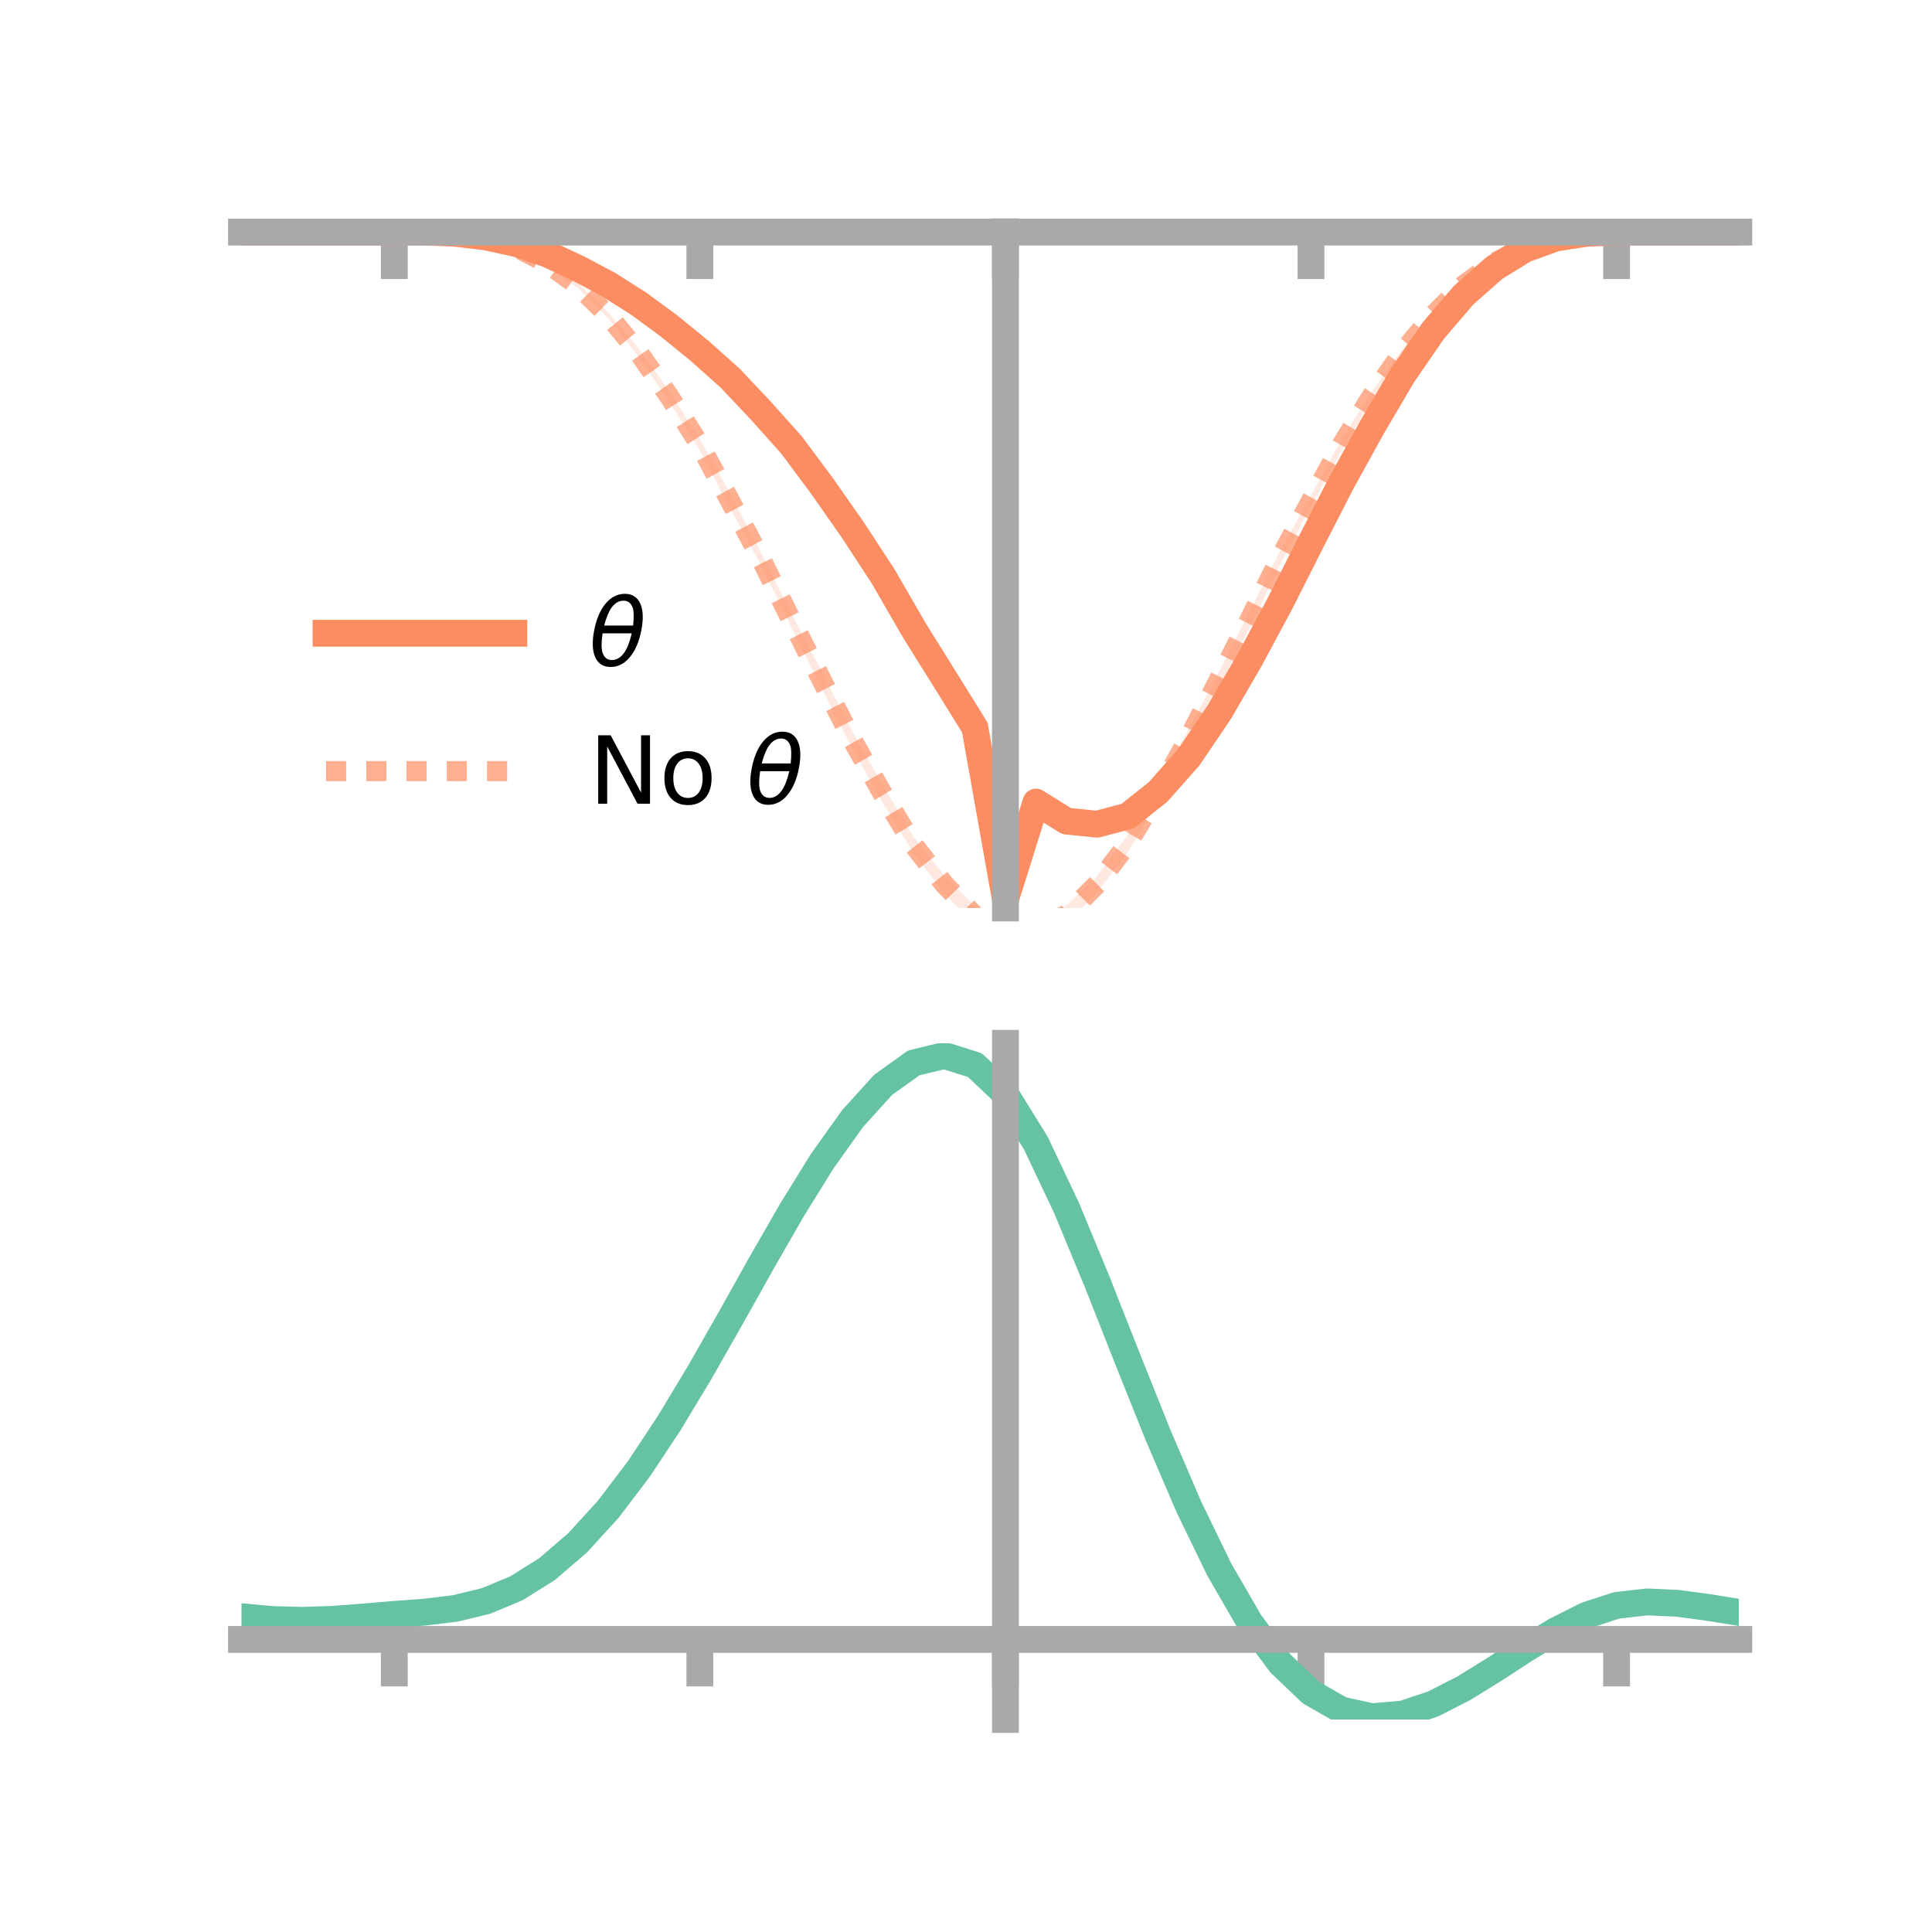 <?xml version="1.0" encoding="utf-8" standalone="no"?>
<!DOCTYPE svg PUBLIC "-//W3C//DTD SVG 1.1//EN"
  "http://www.w3.org/Graphics/SVG/1.1/DTD/svg11.dtd">
<!-- Created with matplotlib (https://matplotlib.org/) -->
<svg height="144pt" version="1.1" viewBox="0 0 144 144" width="144pt" xmlns="http://www.w3.org/2000/svg" xmlns:xlink="http://www.w3.org/1999/xlink">
 <defs>
  <style type="text/css">*{stroke-linecap:butt;stroke-linejoin:round;}</style>
 </defs>
 <g id="figure_1">
  <g id="patch_1">
   <path d="M 0 144 
L 144 144 
L 144 0 
L 0 0 
z
" style="fill:none;"/>
  </g>
  <g id="axes_1">
   <g id="patch_2">
    <path d="M 18 67.68 
L 129.6 67.68 
L 129.6 17.28 
L 18 17.28 
z
" style="fill:none;"/>
   </g>
   <g id="PolyCollection_1">
    <path clip-path="url(#p442ad3c0ae)" d="M 18 17.296 
L 18 17.296 
L 20.278 17.296 
L 22.555 17.296 
L 24.833 17.296 
L 27.11 17.296 
L 29.388 17.296 
L 31.665 17.28 
L 33.943 17.349 
L 36.22 17.594 
L 38.498 18.042 
L 40.776 18.768 
L 43.053 19.784 
L 45.331 20.985 
L 47.608 22.374 
L 49.886 24.016 
L 52.163 25.817 
L 54.441 27.793 
L 56.718 30.277 
L 58.996 32.683 
L 61.273 35.787 
L 63.551 38.955 
L 65.829 42.401 
L 68.106 46.407 
L 70.384 50.058 
L 72.661 53.618 
L 74.939 66.415 
L 77.216 59.099 
L 79.494 60.536 
L 81.771 60.788 
L 84.049 60.216 
L 86.327 58.327 
L 88.604 55.738 
L 90.882 52.503 
L 93.159 48.601 
L 95.437 44.492 
L 97.714 40.061 
L 99.992 35.574 
L 102.269 31.484 
L 104.547 27.678 
L 106.824 24.414 
L 109.102 21.831 
L 111.38 19.847 
L 113.657 18.497 
L 115.935 17.713 
L 118.212 17.372 
L 120.49 17.298 
L 122.767 17.296 
L 125.045 17.296 
L 127.322 17.296 
L 129.6 17.296 
L 129.6 17.296 
L 129.6 17.296 
L 127.322 17.296 
L 125.045 17.296 
L 122.767 17.296 
L 120.49 17.299 
L 118.212 17.407 
L 115.935 17.788 
L 113.657 18.653 
L 111.38 20.107 
L 109.102 22.145 
L 106.824 24.886 
L 104.547 28.242 
L 102.269 32.182 
L 99.992 36.341 
L 97.714 40.739 
L 95.437 45.337 
L 93.159 49.705 
L 90.882 53.654 
L 88.604 57.146 
L 86.327 59.703 
L 84.049 61.436 
L 81.771 62.069 
L 79.494 61.866 
L 77.216 60.469 
L 74.939 67.68 
L 72.661 54.838 
L 70.384 51.071 
L 68.106 47.414 
L 65.829 43.528 
L 63.551 40.008 
L 61.273 36.667 
L 58.996 33.652 
L 56.718 30.961 
L 54.441 28.612 
L 52.163 26.52 
L 49.886 24.606 
L 47.608 22.899 
L 45.331 21.4 
L 43.053 20.19 
L 40.776 19.085 
L 38.498 18.272 
L 36.22 17.725 
L 33.943 17.424 
L 31.665 17.306 
L 29.388 17.296 
L 27.11 17.296 
L 24.833 17.296 
L 22.555 17.296 
L 20.278 17.296 
L 18 17.296 
z
" style="fill:#fc8d62;fill-opacity:0.2;"/>
   </g>
   <g id="PolyCollection_2">
    <path clip-path="url(#p442ad3c0ae)" d="M 18 17.296 
L 18 17.296 
L 20.278 17.296 
L 22.555 17.296 
L 24.833 17.296 
L 27.11 17.296 
L 29.388 17.296 
L 31.665 17.28 
L 33.943 17.334 
L 36.22 17.648 
L 38.498 18.34 
L 40.776 19.473 
L 43.053 21.083 
L 45.331 23.277 
L 47.608 25.977 
L 49.886 29.137 
L 52.163 32.751 
L 54.441 36.811 
L 56.718 41.19 
L 58.996 45.735 
L 61.273 50.104 
L 63.551 54.556 
L 65.829 58.564 
L 68.106 62.393 
L 70.384 65.256 
L 72.661 67.524 
L 74.939 77.13 
L 77.216 68.684 
L 79.494 67.475 
L 81.771 65.299 
L 84.049 62.226 
L 86.327 58.499 
L 88.604 54.325 
L 90.882 50.032 
L 93.159 45.508 
L 95.437 41.019 
L 97.714 36.912 
L 99.992 32.744 
L 102.269 29.163 
L 104.547 25.972 
L 106.824 23.269 
L 109.102 21.012 
L 111.38 19.46 
L 113.657 18.341 
L 115.935 17.668 
L 118.212 17.362 
L 120.49 17.297 
L 122.767 17.296 
L 125.045 17.296 
L 127.322 17.296 
L 129.6 17.296 
L 129.6 17.296 
L 129.6 17.296 
L 127.322 17.296 
L 125.045 17.296 
L 122.767 17.296 
L 120.49 17.299 
L 118.212 17.401 
L 115.935 17.777 
L 113.657 18.51 
L 111.38 19.702 
L 109.102 21.455 
L 106.824 23.709 
L 104.547 26.505 
L 102.269 29.772 
L 99.992 33.608 
L 97.714 37.721 
L 95.437 42.036 
L 93.159 46.773 
L 90.882 51.162 
L 88.604 55.687 
L 86.327 59.689 
L 84.049 63.561 
L 81.771 66.507 
L 79.494 68.86 
L 77.216 69.924 
L 74.939 78.76 
L 72.661 68.977 
L 70.384 66.574 
L 68.106 63.608 
L 65.829 59.903 
L 63.551 55.835 
L 61.273 51.386 
L 58.996 46.768 
L 56.718 42.121 
L 54.441 37.937 
L 52.163 33.581 
L 49.886 29.96 
L 47.608 26.603 
L 45.331 23.726 
L 43.053 21.456 
L 40.776 19.792 
L 38.498 18.55 
L 36.22 17.799 
L 33.943 17.421 
L 31.665 17.309 
L 29.388 17.296 
L 27.11 17.296 
L 24.833 17.296 
L 22.555 17.296 
L 20.278 17.296 
L 18 17.296 
z
" style="fill:#fc8d62;fill-opacity:0.2;"/>
   </g>
   <g id="matplotlib.axis_1">
    <g id="xtick_1">
     <g id="line2d_1">
      <defs>
       <path d="M 0 0 
L 0 3.5 
" id="m2b50406256" style="stroke:#a9a9a9;stroke-width:2;"/>
      </defs>
      <g>
       <use style="fill:#a9a9a9;stroke:#a9a9a9;stroke-width:2;" x="29.388" xlink:href="#m2b50406256" y="17.296"/>
      </g>
     </g>
    </g>
    <g id="xtick_2">
     <g id="line2d_2">
      <g>
       <use style="fill:#a9a9a9;stroke:#a9a9a9;stroke-width:2;" x="52.163" xlink:href="#m2b50406256" y="17.296"/>
      </g>
     </g>
    </g>
    <g id="xtick_3">
     <g id="line2d_3">
      <g>
       <use style="fill:#a9a9a9;stroke:#a9a9a9;stroke-width:2;" x="74.939" xlink:href="#m2b50406256" y="17.296"/>
      </g>
     </g>
    </g>
    <g id="xtick_4">
     <g id="line2d_4">
      <g>
       <use style="fill:#a9a9a9;stroke:#a9a9a9;stroke-width:2;" x="97.714" xlink:href="#m2b50406256" y="17.296"/>
      </g>
     </g>
    </g>
    <g id="xtick_5">
     <g id="line2d_5">
      <g>
       <use style="fill:#a9a9a9;stroke:#a9a9a9;stroke-width:2;" x="120.49" xlink:href="#m2b50406256" y="17.296"/>
      </g>
     </g>
    </g>
   </g>
   <g id="matplotlib.axis_2"/>
   <g id="line2d_6">
    <path clip-path="url(#p442ad3c0ae)" d="M 18 17.296 
L 20.278 17.296 
L 22.555 17.296 
L 24.833 17.296 
L 27.11 17.296 
L 29.388 17.296 
L 31.665 17.293 
L 33.943 17.387 
L 36.22 17.66 
L 38.498 18.157 
L 40.776 18.926 
L 43.053 19.987 
L 45.331 21.192 
L 47.608 22.636 
L 49.886 24.311 
L 52.163 26.168 
L 54.441 28.202 
L 56.718 30.619 
L 58.996 33.167 
L 61.273 36.227 
L 63.551 39.481 
L 65.829 42.964 
L 68.106 46.911 
L 70.384 50.565 
L 72.661 54.228 
L 74.939 67.048 
L 77.216 59.784 
L 79.494 61.201 
L 81.771 61.429 
L 84.049 60.826 
L 86.327 59.015 
L 88.604 56.442 
L 90.882 53.078 
L 93.159 49.153 
L 95.437 44.914 
L 97.714 40.4 
L 99.992 35.957 
L 102.269 31.833 
L 104.547 27.96 
L 106.824 24.65 
L 109.102 21.988 
L 111.38 19.977 
L 113.657 18.575 
L 115.935 17.75 
L 118.212 17.39 
L 120.49 17.298 
L 122.767 17.296 
L 125.045 17.296 
L 127.322 17.296 
L 129.6 17.296 
" style="fill:none;stroke:#fc8d62;stroke-linecap:square;stroke-width:2;"/>
   </g>
   <g id="line2d_7">
    <path clip-path="url(#p442ad3c0ae)" d="M 18 17.296 
L 20.278 17.296 
L 22.555 17.296 
L 24.833 17.296 
L 27.11 17.296 
L 29.388 17.296 
L 31.665 17.294 
L 33.943 17.378 
L 36.22 17.724 
L 38.498 18.445 
L 40.776 19.632 
L 43.053 21.27 
L 45.331 23.502 
L 47.608 26.29 
L 49.886 29.548 
L 52.163 33.166 
L 54.441 37.374 
L 56.718 41.655 
L 58.996 46.251 
L 61.273 50.745 
L 63.551 55.195 
L 65.829 59.234 
L 68.106 63.001 
L 70.384 65.915 
L 72.661 68.251 
L 74.939 77.945 
L 77.216 69.304 
L 79.494 68.168 
L 81.771 65.903 
L 84.049 62.893 
L 86.327 59.094 
L 88.604 55.006 
L 90.882 50.597 
L 93.159 46.14 
L 95.437 41.528 
L 97.714 37.316 
L 99.992 33.176 
L 102.269 29.468 
L 104.547 26.238 
L 106.824 23.489 
L 109.102 21.233 
L 111.38 19.581 
L 113.657 18.426 
L 115.935 17.722 
L 118.212 17.381 
L 120.49 17.298 
L 122.767 17.296 
L 125.045 17.296 
L 127.322 17.296 
L 129.6 17.296 
" style="fill:none;stroke:#fc8d62;stroke-dasharray:1.5,1.5;stroke-dashoffset:0;stroke-opacity:0.7;stroke-width:1.5;"/>
   </g>
   <g id="patch_3">
    <path d="M 74.939 67.68 
L 74.939 17.28 
" style="fill:none;stroke:#a9a9a9;stroke-linecap:square;stroke-linejoin:miter;stroke-width:2;"/>
   </g>
   <g id="patch_4">
    <path d="M 129.6 67.68 
L 129.6 17.28 
" style="fill:none;"/>
   </g>
   <g id="patch_5">
    <path d="M 18 17.296 
L 129.6 17.296 
" style="fill:none;stroke:#a9a9a9;stroke-linecap:square;stroke-linejoin:miter;stroke-width:2;"/>
   </g>
   <g id="patch_6">
    <path d="M 18 17.28 
L 129.6 17.28 
" style="fill:none;"/>
   </g>
   <g id="legend_1">
    <g id="line2d_8">
     <path d="M 24.3 47.2 
L 38.3 47.2 
" style="fill:none;stroke:#fc8d62;stroke-linecap:square;stroke-width:2;"/>
    </g>
    <g id="line2d_9"/>
    <g id="text_1">
     <!-- $\theta$ -->
     <g transform="translate(43.9 49.65)scale(0.07 -0.07)">
      <defs>
       <path d="M 45.516 34.672 
L 14.453 34.672 
Q 12.359 20.062 14.5 13.875 
Q 17.188 6.25 24.469 6.25 
Q 31.781 6.25 37.359 13.922 
Q 42.234 20.656 45.516 34.672 
z
M 47.016 42.969 
Q 48.344 56.844 46.625 61.719 
Q 43.953 69.438 36.766 69.438 
Q 29.297 69.438 23.828 61.812 
Q 19.531 55.672 16.156 42.969 
z
M 38.188 76.766 
Q 49.906 76.766 54.594 66.406 
Q 59.281 56.109 55.719 37.844 
Q 52.203 19.625 43.453 9.281 
Q 34.766 -1.125 23.047 -1.125 
Q 11.281 -1.125 6.641 9.281 
Q 2 19.625 5.516 37.844 
Q 9.078 56.109 17.719 66.406 
Q 26.422 76.766 38.188 76.766 
z
" id="DejaVuSans-Oblique-952"/>
      </defs>
      <use transform="translate(0 0.234)" xlink:href="#DejaVuSans-Oblique-952"/>
     </g>
    </g>
    <g id="line2d_10">
     <path d="M 24.3 57.474 
L 38.3 57.474 
" style="fill:none;stroke:#fc8d62;stroke-dasharray:1.5,1.5;stroke-dashoffset:0;stroke-opacity:0.7;stroke-width:1.5;"/>
    </g>
    <g id="line2d_11"/>
    <g id="text_2">
     <!-- No $\theta$ -->
     <g transform="translate(43.9 59.924)scale(0.07 -0.07)">
      <defs>
       <path d="M 9.812 72.906 
L 23.094 72.906 
L 55.422 11.922 
L 55.422 72.906 
L 64.984 72.906 
L 64.984 0 
L 51.703 0 
L 19.391 60.984 
L 19.391 0 
L 9.812 0 
z
" id="DejaVuSans-78"/>
       <path d="M 30.609 48.391 
Q 23.391 48.391 19.188 42.75 
Q 14.984 37.109 14.984 27.297 
Q 14.984 17.484 19.156 11.844 
Q 23.344 6.203 30.609 6.203 
Q 37.797 6.203 41.984 11.859 
Q 46.188 17.531 46.188 27.297 
Q 46.188 37.016 41.984 42.703 
Q 37.797 48.391 30.609 48.391 
z
M 30.609 56 
Q 42.328 56 49.016 48.375 
Q 55.719 40.766 55.719 27.297 
Q 55.719 13.875 49.016 6.219 
Q 42.328 -1.422 30.609 -1.422 
Q 18.844 -1.422 12.172 6.219 
Q 5.516 13.875 5.516 27.297 
Q 5.516 40.766 12.172 48.375 
Q 18.844 56 30.609 56 
z
" id="DejaVuSans-111"/>
       <path id="DejaVuSans-32"/>
      </defs>
      <use transform="translate(0 0.234)" xlink:href="#DejaVuSans-78"/>
      <use transform="translate(74.805 0.234)" xlink:href="#DejaVuSans-111"/>
      <use transform="translate(135.986 0.234)" xlink:href="#DejaVuSans-32"/>
      <use transform="translate(167.773 0.234)" xlink:href="#DejaVuSans-Oblique-952"/>
     </g>
    </g>
   </g>
  </g>
  <g id="axes_2">
   <g id="patch_7">
    <path d="M 18 128.16 
L 129.6 128.16 
L 129.6 77.76 
L 18 77.76 
z
" style="fill:none;"/>
   </g>
   <g id="PolyCollection_3">
    <path clip-path="url(#pfcdbe692e2)" d="M 18 120.539 
L 18 120.46 
L 20.278 120.678 
L 22.555 120.74 
L 24.833 120.657 
L 27.11 120.475 
L 29.388 120.273 
L 31.665 120.1 
L 33.943 119.816 
L 36.22 119.258 
L 38.498 118.301 
L 40.776 116.851 
L 43.053 114.857 
L 45.331 112.31 
L 47.608 109.243 
L 49.886 105.723 
L 52.163 101.853 
L 54.441 97.761 
L 56.718 93.602 
L 58.996 89.551 
L 61.273 85.796 
L 63.551 82.538 
L 65.829 79.978 
L 68.106 78.32 
L 70.384 77.76 
L 72.661 78.488 
L 74.939 80.673 
L 77.216 84.403 
L 79.494 89.28 
L 81.771 94.855 
L 84.049 100.711 
L 86.327 106.484 
L 88.604 111.873 
L 90.882 116.644 
L 93.159 120.633 
L 95.437 123.742 
L 97.714 125.939 
L 99.992 127.25 
L 102.269 127.753 
L 104.547 127.561 
L 106.824 126.814 
L 109.102 125.667 
L 111.38 124.283 
L 113.657 122.824 
L 115.935 121.452 
L 118.212 120.319 
L 120.49 119.575 
L 122.767 119.318 
L 125.045 119.429 
L 127.322 119.745 
L 129.6 120.125 
L 129.6 120.229 
L 129.6 120.229 
L 127.322 119.873 
L 125.045 119.576 
L 122.767 119.476 
L 120.49 119.738 
L 118.212 120.49 
L 115.935 121.649 
L 113.657 123.064 
L 111.38 124.571 
L 109.102 126.001 
L 106.824 127.184 
L 104.547 127.955 
L 102.269 128.16 
L 99.992 127.669 
L 97.714 126.382 
L 95.437 124.236 
L 93.159 121.214 
L 90.882 117.346 
L 88.604 112.723 
L 86.327 107.497 
L 84.049 101.894 
L 81.771 96.204 
L 79.494 90.781 
L 77.216 86.036 
L 74.939 82.406 
L 72.661 80.286 
L 70.384 79.583 
L 68.106 80.127 
L 65.829 81.729 
L 63.551 84.196 
L 61.273 87.329 
L 58.996 90.931 
L 56.718 94.812 
L 54.441 98.79 
L 52.163 102.699 
L 49.886 106.394 
L 47.608 109.753 
L 45.331 112.684 
L 43.053 115.125 
L 40.776 117.048 
L 38.498 118.459 
L 36.22 119.399 
L 33.943 119.945 
L 31.665 120.22 
L 29.388 120.382 
L 27.11 120.568 
L 24.833 120.731 
L 22.555 120.801 
L 20.278 120.739 
L 18 120.539 
z
" style="fill:#66c2a5;fill-opacity:0.2;"/>
   </g>
   <g id="matplotlib.axis_3">
    <g id="xtick_6">
     <g id="line2d_12">
      <g>
       <use style="fill:#a9a9a9;stroke:#a9a9a9;stroke-width:2;" x="29.388" xlink:href="#m2b50406256" y="122.193"/>
      </g>
     </g>
    </g>
    <g id="xtick_7">
     <g id="line2d_13">
      <g>
       <use style="fill:#a9a9a9;stroke:#a9a9a9;stroke-width:2;" x="52.163" xlink:href="#m2b50406256" y="122.193"/>
      </g>
     </g>
    </g>
    <g id="xtick_8">
     <g id="line2d_14">
      <g>
       <use style="fill:#a9a9a9;stroke:#a9a9a9;stroke-width:2;" x="74.939" xlink:href="#m2b50406256" y="122.193"/>
      </g>
     </g>
    </g>
    <g id="xtick_9">
     <g id="line2d_15">
      <g>
       <use style="fill:#a9a9a9;stroke:#a9a9a9;stroke-width:2;" x="97.714" xlink:href="#m2b50406256" y="122.193"/>
      </g>
     </g>
    </g>
    <g id="xtick_10">
     <g id="line2d_16">
      <g>
       <use style="fill:#a9a9a9;stroke:#a9a9a9;stroke-width:2;" x="120.49" xlink:href="#m2b50406256" y="122.193"/>
      </g>
     </g>
    </g>
   </g>
   <g id="matplotlib.axis_4"/>
   <g id="line2d_17">
    <path clip-path="url(#pfcdbe692e2)" d="M 18 120.5 
L 20.278 120.708 
L 22.555 120.771 
L 24.833 120.694 
L 27.11 120.521 
L 29.388 120.327 
L 31.665 120.16 
L 33.943 119.881 
L 36.22 119.329 
L 38.498 118.38 
L 40.776 116.95 
L 43.053 114.991 
L 45.331 112.497 
L 47.608 109.498 
L 49.886 106.059 
L 52.163 102.276 
L 54.441 98.275 
L 56.718 94.207 
L 58.996 90.241 
L 61.273 86.562 
L 63.551 83.367 
L 65.829 80.854 
L 68.106 79.223 
L 70.384 78.672 
L 72.661 79.387 
L 74.939 81.539 
L 77.216 85.219 
L 79.494 90.031 
L 81.771 95.529 
L 84.049 101.303 
L 86.327 106.991 
L 88.604 112.298 
L 90.882 116.995 
L 93.159 120.924 
L 95.437 123.989 
L 97.714 126.16 
L 99.992 127.46 
L 102.269 127.956 
L 104.547 127.758 
L 106.824 126.999 
L 109.102 125.834 
L 111.38 124.427 
L 113.657 122.944 
L 115.935 121.55 
L 118.212 120.404 
L 120.49 119.656 
L 122.767 119.397 
L 125.045 119.502 
L 127.322 119.809 
L 129.6 120.177 
" style="fill:none;stroke:#66c2a5;stroke-linecap:square;stroke-width:2;"/>
   </g>
   <g id="patch_8">
    <path d="M 74.939 128.16 
L 74.939 77.76 
" style="fill:none;stroke:#a9a9a9;stroke-linecap:square;stroke-linejoin:miter;stroke-width:2;"/>
   </g>
   <g id="patch_9">
    <path d="M 129.6 128.16 
L 129.6 77.76 
" style="fill:none;"/>
   </g>
   <g id="patch_10">
    <path d="M 18 122.193 
L 129.6 122.193 
" style="fill:none;stroke:#a9a9a9;stroke-linecap:square;stroke-linejoin:miter;stroke-width:2;"/>
   </g>
   <g id="patch_11">
    <path d="M 18 77.76 
L 129.6 77.76 
" style="fill:none;"/>
   </g>
  </g>
 </g>
 <defs>
  <clipPath id="p442ad3c0ae">
   <rect height="50.4" width="111.6" x="18" y="17.28"/>
  </clipPath>
  <clipPath id="pfcdbe692e2">
   <rect height="50.4" width="111.6" x="18" y="77.76"/>
  </clipPath>
 </defs>
</svg>
